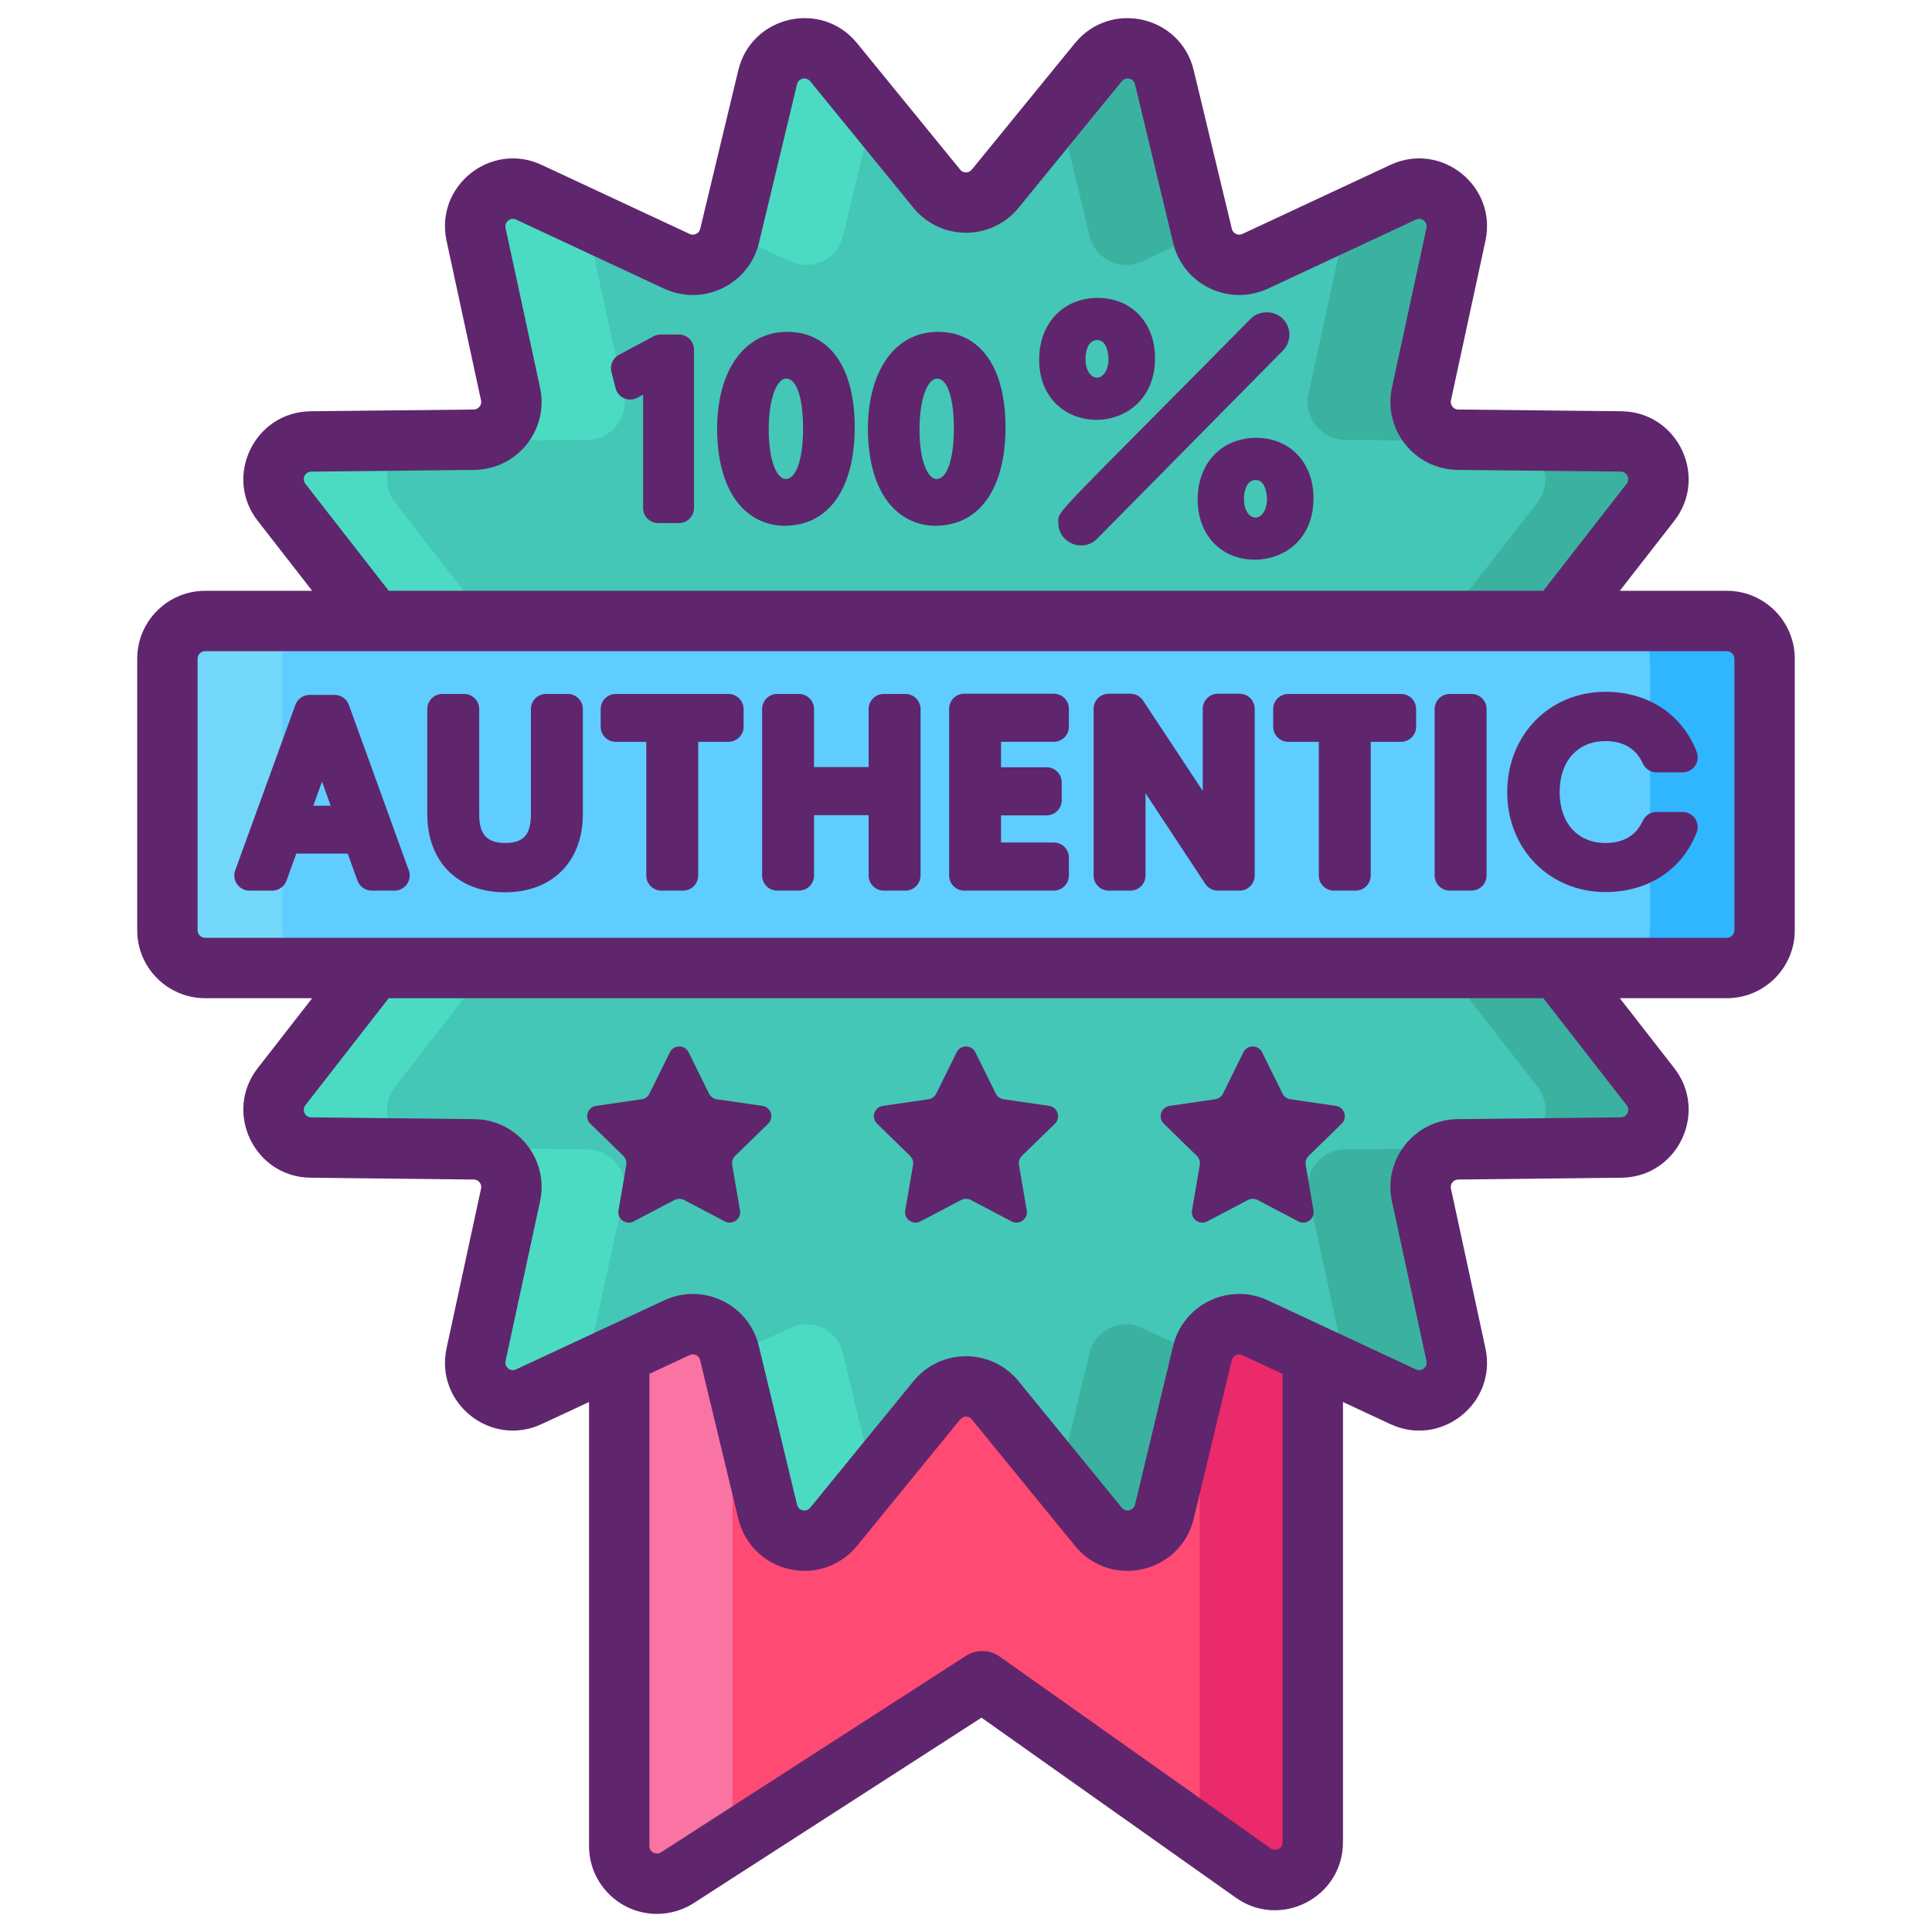 <svg enable-background="new 0 0 256 256" height="512" viewBox="0 0 256 256" width="512" xmlns="http://www.w3.org/2000/svg"><path d="m166.087 248.199-35.896-25.414-40.4 26.033c-3.327 2.144-7.708-.245-7.708-4.203v-75.196h91.893v74.699c0 4.058-4.578 6.426-7.889 4.081z" fill="#ff4a73"/><path d="m173.979 169.417v74.7c0 4.06-4.58 6.43-7.89 4.08l-7.11-5.03v-73.75z" fill="#ea2a6a"/><path d="m97.079 169.417v74.7l-7.29 4.7c-3.33 2.14-7.71-.24-7.71-4.2v-75.2z" fill="#f973a3"/><path d="m226.535 109.769-19.38 9.625c-2.832 1.406-3.664 5.056-1.721 7.55l13.282 17.055c2.542 3.264.246 8.027-3.891 8.072l-21.614.234c-3.164.034-5.501 2.963-4.833 6.056l4.57 21.145c.873 4.04-3.255 7.335-7.001 5.587l-19.609-9.148c-2.865-1.337-6.236.288-6.975 3.362l-5.057 21.024c-.967 4.022-6.122 5.196-8.736 1.991l-13.666-16.757c-2.001-2.453-5.749-2.453-7.749 0l-13.667 16.757c-2.614 3.206-7.769 2.031-8.736-1.991l-5.058-21.024c-.739-3.074-4.11-4.698-6.975-3.362l-19.609 9.148c-3.746 1.748-7.874-1.547-7.001-5.587l4.57-21.145c.669-3.093-1.668-6.022-4.833-6.056l-21.614-.235c-4.137-.045-6.433-4.808-3.891-8.072l13.282-17.054c1.943-2.495 1.111-6.144-1.721-7.55l-19.379-9.625c-3.701-1.838-3.701-7.118 0-8.956l19.38-9.625c2.832-1.406 3.664-5.056 1.721-7.55l-13.282-17.056c-2.542-3.264-.246-8.027 3.891-8.072l21.614-.234c3.164-.034 5.501-2.963 4.833-6.056l-4.57-21.145c-.873-4.04 3.255-7.335 7.001-5.587l19.609 9.148c2.865 1.337 6.236-.288 6.975-3.362l5.057-21.024c.967-4.022 6.122-5.196 8.736-1.991l13.666 16.757c2.001 2.453 5.749 2.453 7.75 0l13.667-16.756c2.614-3.206 7.769-2.031 8.736 1.991l5.058 21.024c.739 3.074 4.11 4.698 6.975 3.362l19.609-9.148c3.746-1.748 7.874 1.547 7.001 5.587l-4.57 21.145c-.669 3.093 1.668 6.022 4.833 6.056l21.614.235c4.137.045 6.433 4.808 3.891 8.072l-13.282 17.054c-1.943 2.495-1.111 6.144 1.721 7.55l19.379 9.625c3.7 1.838 3.7 7.118-.001 8.956z" fill="#44c7b6"/><path d="m226.535 109.769-19.38 9.625c-2.832 1.406-3.664 5.056-1.721 7.55l13.282 17.055c2.542 3.264.246 8.027-3.891 8.072l-21.614.234c-3.164.034-5.501 2.963-4.833 6.056l4.57 21.145c.873 4.04-3.255 7.335-7.001 5.587l-19.609-9.148c-2.865-1.337-6.236.288-6.975 3.362l-5.057 21.024c-.967 4.022-6.122 5.196-8.736 1.991l-13.666-16.757c-2.001-2.453-5.749-2.453-7.749 0l-13.667 16.757c-2.614 3.206-7.769 2.031-8.736-1.991l-5.058-21.024c-.739-3.074-4.11-4.698-6.975-3.362l-19.609 9.148c-3.746 1.748-7.874-1.547-7.001-5.587l4.57-21.145c.669-3.093-1.668-6.022-4.833-6.056l-21.614-.235c-4.137-.045-6.433-4.808-3.891-8.072l13.282-17.054c1.943-2.495 1.111-6.144-1.721-7.55l-19.379-9.625c-3.701-1.838-3.701-7.118 0-8.956l19.38-9.625c2.832-1.406 3.664-5.056 1.721-7.55l-13.282-17.056c-2.542-3.264-.246-8.027 3.891-8.072l21.614-.234c3.164-.034 5.501-2.963 4.833-6.056l-4.57-21.145c-.873-4.04 3.255-7.335 7.001-5.587l19.609 9.148c2.865 1.337 6.236-.288 6.975-3.362l5.057-21.024c.967-4.022 6.122-5.196 8.736-1.991l13.666 16.757c2.001 2.453 5.749 2.453 7.75 0l13.667-16.756c2.614-3.206 7.769-2.031 8.736 1.991l5.058 21.024c.739 3.074 4.11 4.698 6.975 3.362l19.609-9.148c3.746-1.748 7.874 1.547 7.001 5.587l-4.57 21.145c-.669 3.093 1.668 6.022 4.833 6.056l21.614.235c4.137.045 6.433 4.808 3.891 8.072l-13.282 17.054c-1.943 2.495-1.111 6.144 1.721 7.55l19.379 9.625c3.7 1.838 3.7 7.118-.001 8.956z" fill="#44c7b6"/><path d="m56.229 58.509 21.62-.23c3.16-.04 5.5-2.97 4.83-6.06-4.958-22.935-4.834-21.736-4.62-23.02l-7.95-3.71c-3.74-1.75-7.87 1.55-7 5.59l4.57 21.14c.67 3.09-1.67 6.02-4.83 6.06l-21.62.23c-4.13.05-6.43 4.81-3.89 8.07l13.28 17.06c1.95 2.49 1.12 6.14-1.72 7.55l-19.38 9.62c-3.7 1.84-3.7 7.12 0 8.96l19.38 9.62c2.84 1.41 3.67 5.06 1.72 7.55l-13.28 17.06c-2.54 3.26-.24 8.03 3.89 8.07l21.62.24c3.16.03 5.5 2.96 4.83 6.05l-4.57 21.15c-.87 4.04 3.25 7.33 7 5.58l7.95-3.71c-.215-1.269-.333-.095 4.62-23.02.67-3.09-1.67-6.02-4.83-6.05l-21.62-.24c-4.13-.04-6.43-4.81-3.89-8.07l13.28-17.06c1.95-2.49 1.12-6.14-1.72-7.55l-19.38-9.62c-3.7-1.84-3.7-7.12 0-8.96l19.38-9.62c2.84-1.41 3.67-5.06 1.72-7.55l-13.28-17.06c-2.54-3.26-.24-8.02 3.89-8.07z" fill="#4bdbc3"/><path d="m104.719 175.949-7.95 3.7 4.98 20.68c.97 4.02 6.12 5.2 8.74 1.99l5.2-6.38-4-16.63c-.73-3.08-4.11-4.7-6.97-3.36z" fill="#4bdbc3"/><path d="m111.699 31.279 4-16.64-5.21-6.38c-2.62-3.2-7.77-2.03-8.74 1.99l-4.97 20.69 7.94 3.7c2.87 1.33 6.24-.29 6.98-3.36z" fill="#4bdbc3"/><path d="m144.359 179.309-4 16.63 5.21 6.38c2.62 3.21 7.77 2.03 8.74-1.99l4.97-20.68-7.94-3.7c-2.86-1.34-6.24.28-6.98 3.36z" fill="#3bb2a0"/><path d="m145.569 8.259-5.2 6.38 4 16.64c.73 3.07 4.11 4.69 6.97 3.36l7.95-3.71-4.98-20.68c-.97-4.02-6.12-5.19-8.74-1.99z" fill="#3bb2a0"/><path d="m226.539 100.809-19.38-9.62c-2.84-1.41-3.67-5.06-1.72-7.55l13.28-17.06c2.54-3.26.24-8.02-3.89-8.07l-21.62-.23c-3.16-.04-5.5-2.97-4.83-6.06l4.57-21.14c.87-4.04-3.25-7.34-7-5.59l-7.95 3.71c.214 1.284.333.107-4.62 23.02-.67 3.09 1.67 6.02 4.83 6.06l21.62.23c4.13.05 6.43 4.81 3.89 8.07l-13.28 17.06c-1.95 2.49-1.12 6.14 1.72 7.55l19.38 9.62c3.7 1.84 3.7 7.12 0 8.96l-19.38 9.62c-2.84 1.41-3.67 5.06-1.72 7.55l13.28 17.06c2.54 3.26.24 8.03-3.89 8.07l-21.62.24c-3.16.03-5.5 2.96-4.83 6.05 4.957 22.939 4.835 21.754 4.62 23.02l7.95 3.71c3.74 1.75 7.87-1.54 7-5.58l-4.57-21.15c-.67-3.09 1.67-6.02 4.83-6.05l21.62-.24c4.13-.04 6.43-4.81 3.89-8.07l-13.28-17.06c-1.95-2.49-1.12-6.14 1.72-7.55l19.38-9.62c3.7-1.84 3.7-7.12 0-8.96z" fill="#3bb2a0"/><path d="m228.633 128.28-201.208-.109c-2.761 0-5-2.239-5-5v-35.982c0-2.761 2.239-5 5-5l201.208.109c2.761 0 5 2.239 5 5v35.982c0 2.761-2.238 5-5 5z" fill="#5fcdff"/><path d="m233.636 87.297v35.98c0 2.76-2.24 5-5 5h-15c2.76 0 5-2.24 5-5v-35.98c0-2.76-2.24-5-5-5h15c2.76 0 5 2.24 5 5z" fill="#30b6ff"/><path d="m42.423 128.168h-15c-2.76 0-5-2.24-5-5v-35.98c0-2.76 2.24-5 5-5h15c-2.76 0-5 2.24-5 5v35.98c0 2.76 2.24 5 5 5z" fill="#73d7f9"/><g fill="#5f266d"><path d="m228.818 78.283h-14.184l7.212-9.262c4.567-5.861.445-14.438-7.003-14.528l-21.612-.229c-.626-.008-1.107-.585-.971-1.215l4.57-21.143c1.567-7.271-5.863-13.202-12.602-10.057l-19.606 9.148c-.375.175-.702.07-.863-.009-.192-.093-.439-.281-.53-.66l-5.06-21.034c-1.744-7.221-11.006-9.345-15.729-3.579l-13.669 16.759c-.248.303-.556.367-.771.367s-.524-.064-.771-.366l-13.674-16.766c-4.719-5.765-13.982-3.632-15.725 3.59l-5.049 21.027c-.091.377-.341.568-.535.662-.162.079-.492.184-.865.01l-19.606-9.148c-6.744-3.153-14.169 2.797-12.605 10.058l4.57 21.143c.137.631-.354 1.205-.963 1.212l-21.625.23c-7.435.09-11.567 8.662-6.998 14.527l7.212 9.263h-14.184c-4.962 0-9 4.038-9 9v35.982c0 4.962 4.038 9 9 9h14.182l-7.209 9.259c-4.578 5.876-.423 14.456 7.001 14.529l21.626.24c.387.003.629.205.764.374.134.168.278.449.195.832l-4.57 21.152c-1.564 7.257 5.847 13.195 12.6 10.048l6.28-2.927v58.831c0 4.991 4.053 8.997 8.998 8.997 1.699 0 3.395-.48 4.878-1.434l38.128-24.566 33.689 23.846c5.955 4.227 14.206-.041 14.206-7.342v-58.331l6.274 2.925c6.721 3.146 14.173-2.764 12.605-10.048l-4.571-21.153c-.132-.613.327-1.197.965-1.203l21.615-.239c7.438-.073 11.579-8.659 7.008-14.528l-7.21-9.26h14.182c4.963 0 9-4.038 9-9v-35.984c0-4.962-4.037-9-9-9zm-188.353-14.179c-.511-.655-.046-1.602.777-1.611l21.628-.23c5.69-.072 9.894-5.346 8.689-10.905l-4.569-21.138c-.175-.814.645-1.477 1.398-1.123l19.62 9.154c2.462 1.141 5.277 1.118 7.719-.062 2.437-1.178 4.198-3.361 4.833-5.994l5.049-21.026c.195-.813 1.226-1.041 1.751-.399l13.671 16.761c1.716 2.103 4.256 3.309 6.969 3.309s5.253-1.206 6.97-3.31l13.665-16.754c.537-.657 1.562-.41 1.757.391l5.057 21.021c.626 2.631 2.385 4.818 4.824 5.999 2.447 1.185 5.261 1.207 7.729.06l19.61-9.15c.761-.354 1.574.307 1.398 1.12l-4.569 21.138c-1.205 5.557 2.992 10.835 8.696 10.908l21.615.229c.833.01 1.292.958.782 1.613l-11.04 14.178h-152.989zm129.485 179.999c0 .821-.91 1.291-1.58.815l-35.899-25.411c-1.331-.943-3.104-.982-4.477-.097l-40.396 26.027c-.672.431-1.547-.033-1.547-.835v-62.56l5.337-2.488c.548-.257 1.232.026 1.384.674l5.061 21.022c.808 3.349 3.396 5.904 6.754 6.669.675.154 1.353.229 2.023.229 2.665 0 5.209-1.184 6.95-3.316l13.674-16.756c.396-.487 1.126-.502 1.538.006l13.67 16.75c4.707 5.766 13.981 3.653 15.729-3.585l5.05-21.02c.148-.615.81-.944 1.4-.669l5.33 2.484v62.061zm45.585-97.662c.507.65.056 1.604-.779 1.612l-21.614.239c-5.708.055-9.905 5.344-8.702 10.895l4.57 21.147c.174.811-.64 1.468-1.4 1.112l-19.607-9.139c-5.168-2.413-11.23.515-12.562 6.05l-5.049 21.016c-.197.817-1.223 1.049-1.753.4l-13.665-16.744c-3.605-4.435-10.352-4.421-13.943-.006l-13.669 16.75c-.531.647-1.556.417-1.752-.397l-5.057-21.006c-1.317-5.557-7.413-8.472-12.552-6.063l-19.611 9.141c-.765.355-1.573-.303-1.399-1.111l4.569-21.147c.575-2.654-.067-5.394-1.763-7.517-1.695-2.123-4.224-3.355-6.932-3.381l-21.625-.24c-.824-.008-1.284-.958-.772-1.613l11.037-14.175h152.994zm14.283-23.176c0 .551-.448 1-1 1h-201.636c-.551 0-1-.449-1-1v-35.982c0-.551.449-1 1-1h201.637c.552 0 1 .449 1 1v35.982z"/><path d="m177.01 146.534-6.031-.876c-.451-.066-.841-.349-1.043-.758l-2.697-5.465c-.508-1.03-1.976-1.03-2.485 0l-2.697 5.465c-.202.409-.592.692-1.043.758l-6.031.876c-1.136.165-1.59 1.562-.768 2.363l4.364 4.254c.326.318.475.777.398 1.226l-1.03 6.007c-.194 1.132.994 1.995 2.01 1.46l5.395-2.836c.404-.212.886-.212 1.289 0l5.395 2.836c1.016.534 2.204-.329 2.01-1.46l-1.03-6.007c-.077-.449.072-.908.398-1.226l4.364-4.254c.822-.801.368-2.198-.768-2.363z"/><path d="m101.018 146.534-6.031-.876c-.451-.066-.841-.349-1.043-.758l-2.697-5.465c-.508-1.03-1.976-1.03-2.485 0l-2.697 5.465c-.202.409-.592.692-1.043.758l-6.031.876c-1.136.165-1.59 1.562-.768 2.363l4.364 4.254c.326.318.475.777.398 1.226l-1.03 6.007c-.194 1.132.994 1.995 2.01 1.46l5.395-2.836c.404-.212.886-.212 1.289 0l5.395 2.836c1.016.534 2.204-.329 2.01-1.46l-1.03-6.007c-.077-.449.072-.908.398-1.226l4.364-4.254c.822-.801.368-2.198-.768-2.363z"/><path d="m139.014 146.534-6.031-.876c-.451-.066-.841-.349-1.043-.758l-2.697-5.465c-.508-1.03-1.976-1.03-2.484 0l-2.697 5.465c-.202.409-.592.692-1.043.758l-6.031.876c-1.136.165-1.59 1.562-.768 2.363l4.364 4.254c.326.318.475.777.398 1.226l-1.03 6.007c-.194 1.132.994 1.995 2.01 1.46l5.395-2.836c.404-.212.886-.212 1.289 0l5.395 2.836c1.016.534 2.204-.329 2.01-1.46l-1.03-6.007c-.077-.449.072-.908.398-1.226l4.364-4.254c.821-.801.367-2.198-.769-2.363z"/><path d="m81.563 51.435c.151.598.57 1.092 1.135 1.34.563.246 1.21.221 1.754-.072l.762-.411v15.018c0 1.104.896 2 2 2h2.744c1.104 0 2-.896 2-2v-20.983c0-1.104-.896-2-2-2h-2.421c-.329 0-.653.081-.944.237l-4.583 2.453c-.811.434-1.221 1.364-.995 2.255z"/><path d="m103.958 69.665c5.821 0 9.296-4.887 9.296-13.073 0-7.902-3.342-12.62-8.94-12.62-5.647 0-9.295 5.068-9.295 12.93.086 9.41 4.674 12.763 8.939 12.763zm.194-19.498c1.667 0 2.261 3.386 2.261 6.555 0 4.099-.9 6.748-2.293 6.748-1.124 0-2.261-2.251-2.261-6.554-.001-4.384 1.181-6.749 2.293-6.749z"/><path d="m123.94 69.665c5.82 0 9.296-4.887 9.296-13.073 0-7.902-3.343-12.62-8.941-12.62-5.647 0-9.295 5.068-9.295 12.93.087 9.41 4.676 12.763 8.94 12.763zm.194-19.498c1.667 0 2.262 3.386 2.262 6.555 0 4.099-.9 6.748-2.294 6.748-1.124 0-2.261-2.251-2.261-6.554-.001-4.384 1.181-6.749 2.293-6.749z"/><path d="m140.236 69.279c0 2.677 3.243 4 5.126 2.117l24.611-24.921c1.174-1.176 1.171-3.072.001-4.242-1.133-1.134-3.107-1.138-4.248.004-26.685 27.02-25.49 25.31-25.49 27.042z"/><path d="m158.694 66.185c0 4.696 3.112 7.977 7.568 7.977 3.749 0 7.784-2.556 7.784-8.168 0-4.696-3.122-7.977-7.593-7.977-4.567 0-7.759 3.359-7.759 8.168zm9.193-.12c0 1.432-.657 2.512-1.528 2.512-.886 0-1.528-1.037-1.528-2.464 0-.419.076-2.512 1.576-2.512 1.44 0 1.48 2.44 1.48 2.464z"/><path d="m153.049 47.452c0-4.696-3.122-7.977-7.593-7.977-4.568 0-7.76 3.359-7.76 8.168 0 10.754 15.353 10.607 15.353-.191zm-7.641-2.392c1.44 0 1.48 2.44 1.48 2.464 0 1.432-.657 2.512-1.528 2.512-.886 0-1.528-1.037-1.528-2.464 0-.42.076-2.512 1.576-2.512z"/><path d="m46.225 93.398c-.287-.792-1.039-1.319-1.88-1.319h-3.323c-.841 0-1.592.526-1.879 1.316l-7.975 21.931c-.223.613-.133 1.296.241 1.831.375.534.986.853 1.638.853h3.038c.843 0 1.595-.528 1.881-1.32l1.295-3.585h6.813l1.295 3.585c.286.792 1.039 1.32 1.881 1.32h3.038c.652 0 1.263-.318 1.637-.852.375-.534.465-1.216.243-1.83zm-4.705 13.365 1.147-3.205 1.147 3.205z"/><path d="m75.231 91.953h-2.88c-1.104 0-2 .896-2 2v13.956c0 2.693-.988 3.792-3.412 3.792-2.414 0-3.443-1.134-3.443-3.792v-13.956c0-1.104-.896-2-2-2h-2.88c-1.104 0-2 .896-2 2v13.924c0 6.291 4.04 10.355 10.292 10.355 6.271 0 10.323-4.064 10.323-10.355v-13.924c0-1.105-.895-2-2-2z"/><path d="m96.529 91.953h-14.937c-1.104 0-2 .896-2 2v2.342c0 1.104.896 2 2 2h4.044v17.716c0 1.104.896 2 2 2h2.88c1.104 0 2-.896 2-2v-17.717h4.013c1.104 0 2-.896 2-2v-2.342c0-1.104-.896-1.999-2-1.999z"/><path d="m119.978 91.953h-2.88c-1.104 0-2 .896-2 2v7.684h-7.234v-7.684c0-1.104-.896-2-2-2h-2.88c-1.104 0-2 .896-2 2v22.058c0 1.104.896 2 2 2h2.88c1.104 0 2-.896 2-2v-8h7.234v8c0 1.104.896 2 2 2h2.88c1.104 0 2-.896 2-2v-22.058c0-1.105-.895-2-2-2z"/><path d="m139.631 91.921h-11.868c-1.104 0-2 .896-2 2v22.089c0 1.104.896 2 2 2h11.868c1.104 0 2-.896 2-2v-2.374c0-1.104-.896-2-2-2h-6.988v-3.595h6.038c1.104 0 2-.896 2-2v-2.374c0-1.104-.896-2-2-2h-6.038v-3.374h6.988c1.104 0 2-.896 2-2v-2.374c0-1.103-.896-1.998-2-1.998z"/><path d="m164.251 91.921h-2.88c-1.104 0-2 .896-2 2v10.877l-7.914-11.979c-.37-.561-.997-.897-1.669-.897h-2.88c-1.104 0-2 .896-2 2v22.089c0 1.104.896 2 2 2h2.88c1.104 0 2-.896 2-2v-10.898l7.913 12c.37.561.998.899 1.67.899h2.88c1.104 0 2-.896 2-2v-22.091c0-1.105-.896-2-2-2z"/><path d="m185.643 91.953h-14.938c-1.104 0-2 .896-2 2v2.342c0 1.104.896 2 2 2h4.044v17.716c0 1.104.896 2 2 2h2.88c1.104 0 2-.896 2-2v-17.717h4.014c1.104 0 2-.896 2-2v-2.342c0-1.104-.895-1.999-2-1.999z"/><path d="m194.978 91.953h-2.88c-1.104 0-2 .896-2 2v22.058c0 1.104.896 2 2 2h2.88c1.104 0 2-.896 2-2v-22.058c0-1.105-.895-2-2-2z"/><path d="m222.953 107.586h-3.449c-.782 0-1.492.456-1.818 1.167-.896 1.956-2.563 2.947-4.954 2.947-3.688 0-6.07-2.644-6.07-6.735 0-4.11 2.383-6.766 6.07-6.766 2.393 0 4.059 1 4.95 2.971.324.715 1.037 1.175 1.822 1.175h3.449c.659 0 1.275-.325 1.648-.868s.455-1.236.218-1.851c-1.919-4.984-6.438-7.959-12.088-7.959-7.419 0-13.014 5.717-13.014 13.298 0 7.545 5.595 13.235 13.014 13.235 5.65 0 10.169-2.95 12.086-7.891.239-.615.159-1.309-.214-1.854s-.99-.869-1.65-.869z"/></g></svg>